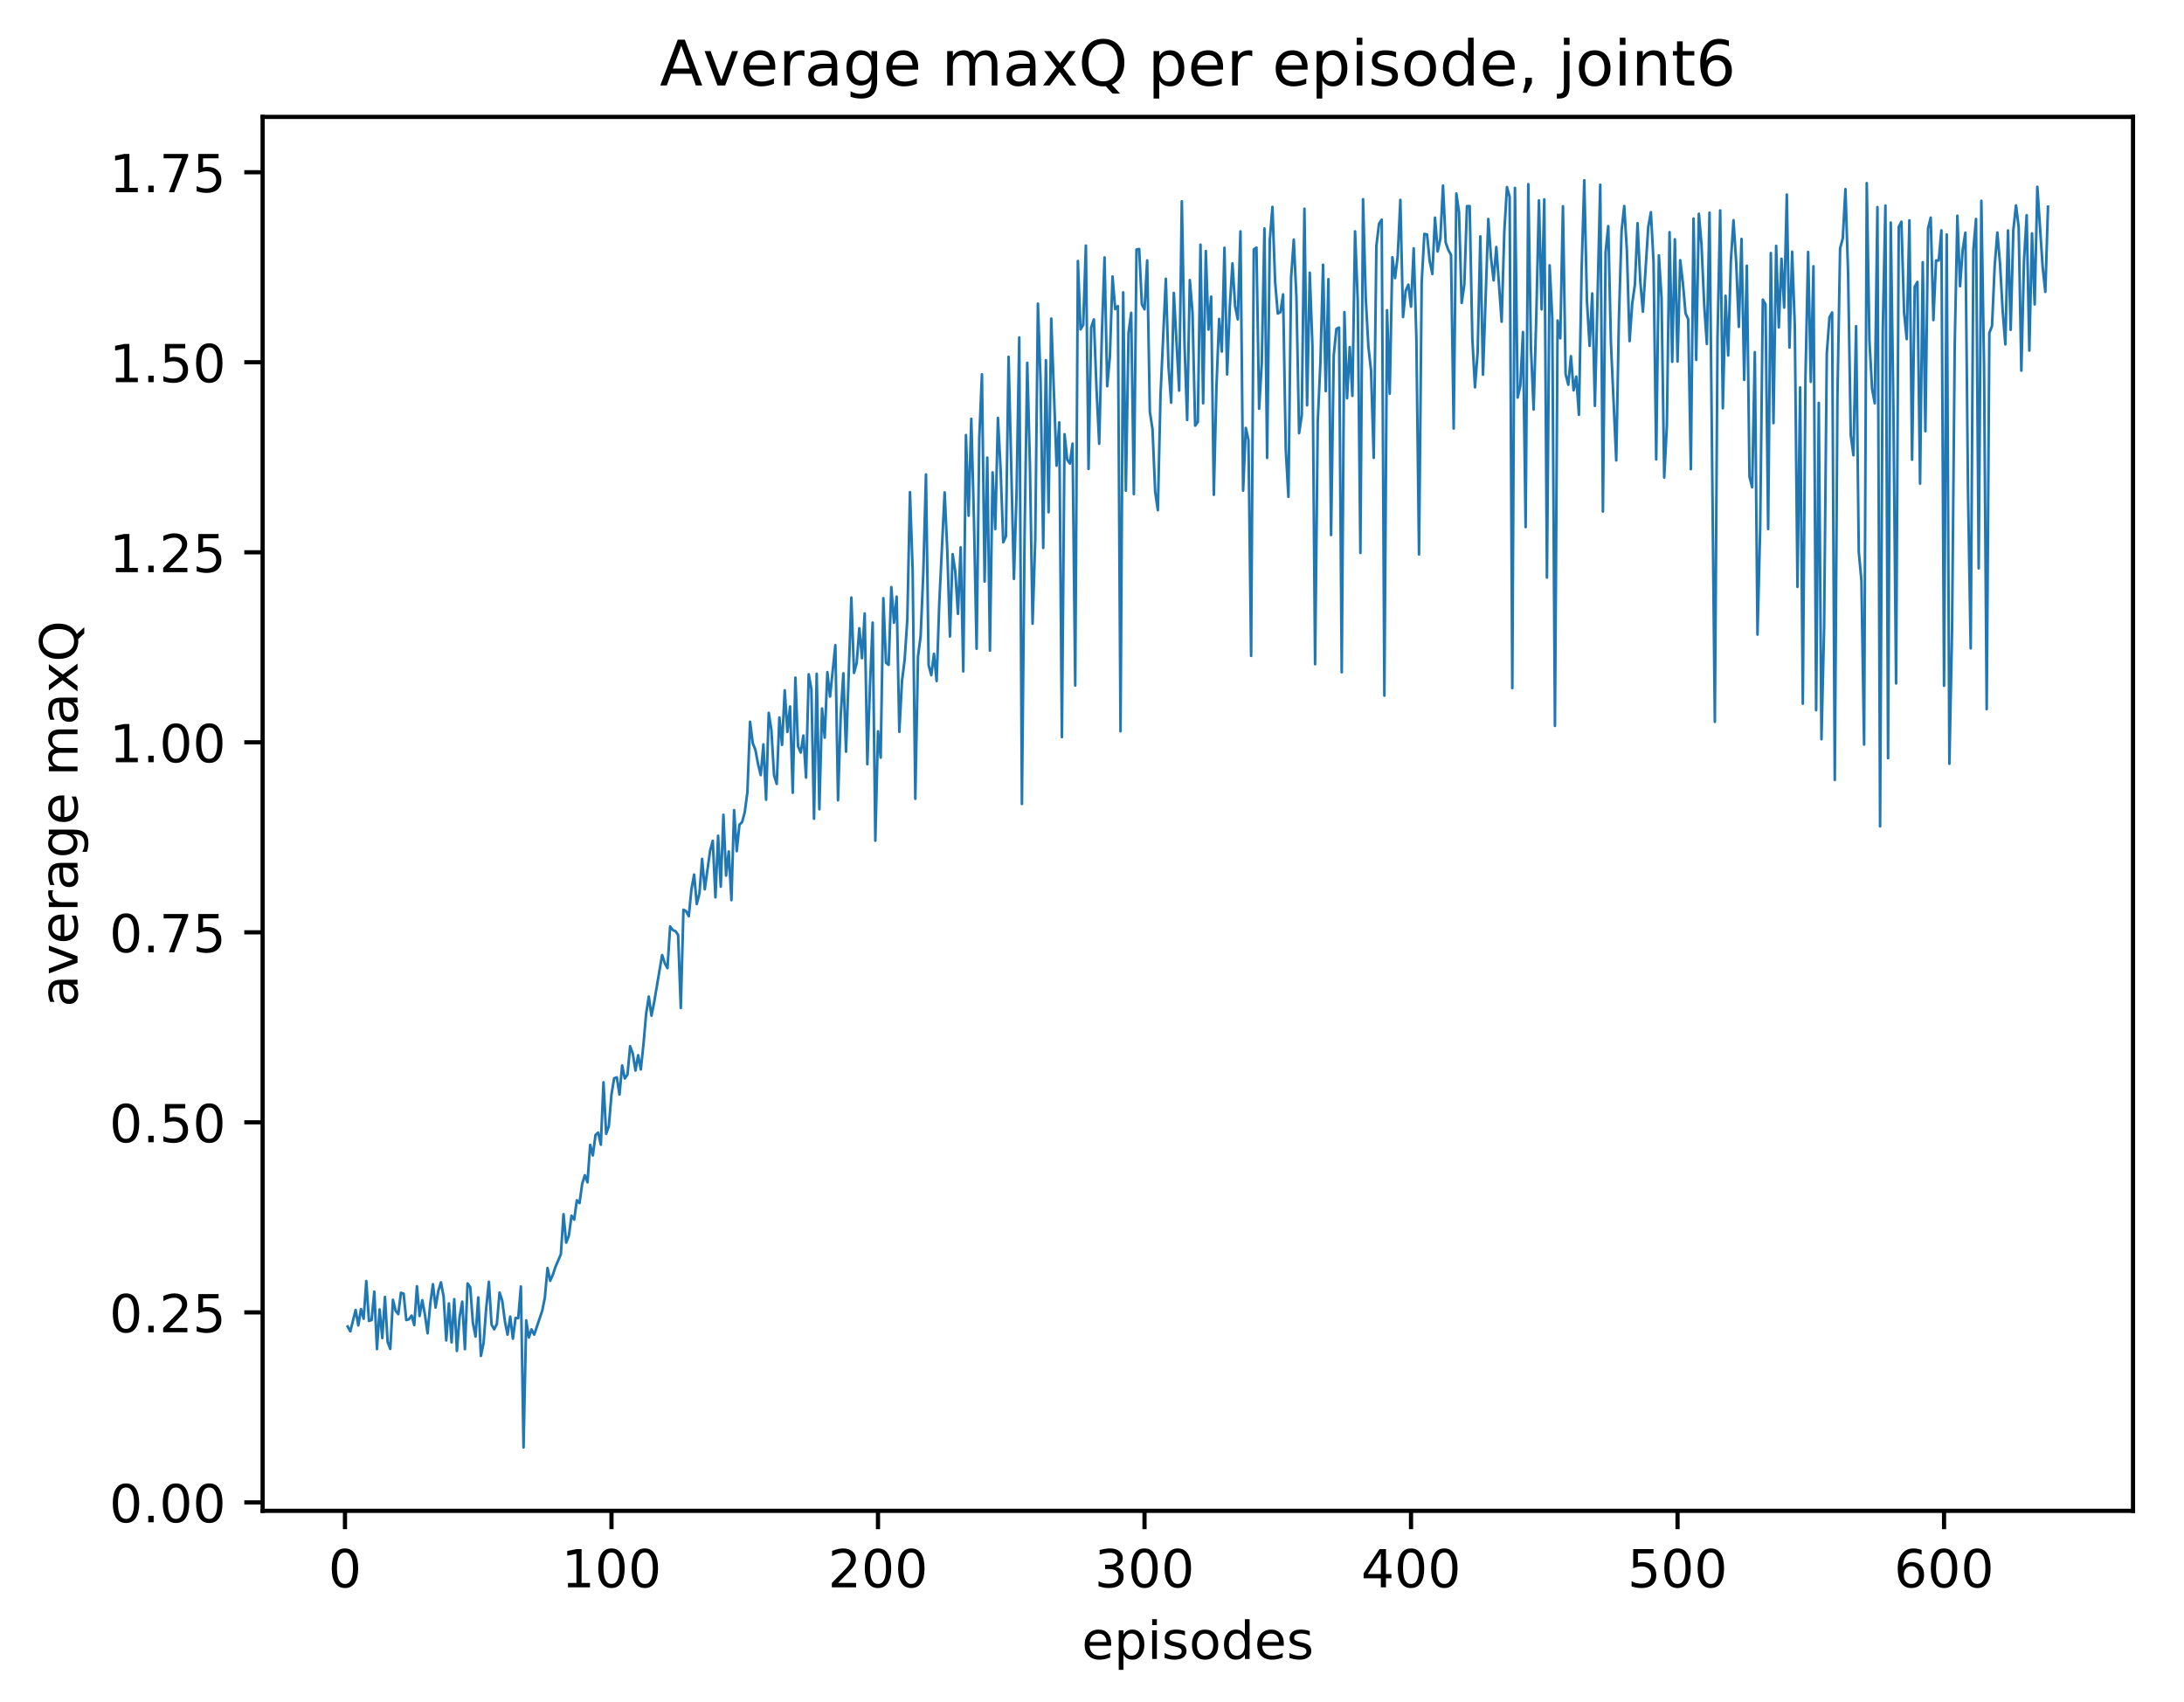 <?xml version="1.0" encoding="utf-8" standalone="no"?>
<!DOCTYPE svg PUBLIC "-//W3C//DTD SVG 1.1//EN"
  "http://www.w3.org/Graphics/SVG/1.1/DTD/svg11.dtd">
<!-- Created with matplotlib (http://matplotlib.org/) -->
<svg height="325pt" version="1.1" viewBox="0 0 417 325" width="417pt" xmlns="http://www.w3.org/2000/svg" xmlns:xlink="http://www.w3.org/1999/xlink">
 <defs>
  <style type="text/css">
*{stroke-linecap:butt;stroke-linejoin:round;}
  </style>
 </defs>
 <g id="figure_1">
  <g id="patch_1">
   <path d="M 0 325.986 
L 417.964 325.986 
L 417.964 0 
L 0 0 
z
" style="fill:#ffffff;"/>
  </g>
  <g id="axes_1">
   <g id="patch_2">
    <path d="M 50.144 288.43 
L 407.264 288.43 
L 407.264 22.318 
L 50.144 22.318 
z
" style="fill:#ffffff;"/>
   </g>
   <g id="matplotlib.axis_1">
    <g id="xtick_1">
     <g id="line2d_1">
      <defs>
       <path d="M 0 0 
L 0 3.5 
" id="m4094ee465a" style="stroke:#000000;stroke-width:0.8;"/>
      </defs>
      <g>
       <use style="stroke:#000000;stroke-width:0.8;" x="65.868" xlink:href="#m4094ee465a" y="288.43"/>
      </g>
     </g>
     <g id="text_1">
      <!-- 0 -->
      <defs>
       <path d="M 31.781 66.406 
Q 24.172 66.406 20.328 58.906 
Q 16.5 51.422 16.5 36.375 
Q 16.5 21.391 20.328 13.891 
Q 24.172 6.391 31.781 6.391 
Q 39.453 6.391 43.281 13.891 
Q 47.125 21.391 47.125 36.375 
Q 47.125 51.422 43.281 58.906 
Q 39.453 66.406 31.781 66.406 
z
M 31.781 74.219 
Q 44.047 74.219 50.516 64.516 
Q 56.984 54.828 56.984 36.375 
Q 56.984 17.969 50.516 8.266 
Q 44.047 -1.422 31.781 -1.422 
Q 19.531 -1.422 13.062 8.266 
Q 6.594 17.969 6.594 36.375 
Q 6.594 54.828 13.062 64.516 
Q 19.531 74.219 31.781 74.219 
z
" id="DejaVuSans-30"/>
      </defs>
      <g transform="translate(62.686 303.029)scale(0.1 -0.1)">
       <use xlink:href="#DejaVuSans-30"/>
      </g>
     </g>
    </g>
    <g id="xtick_2">
     <g id="line2d_2">
      <g>
       <use style="stroke:#000000;stroke-width:0.8;" x="116.754" xlink:href="#m4094ee465a" y="288.43"/>
      </g>
     </g>
     <g id="text_2">
      <!-- 100 -->
      <defs>
       <path d="M 12.406 8.297 
L 28.516 8.297 
L 28.516 63.922 
L 10.984 60.406 
L 10.984 69.391 
L 28.422 72.906 
L 38.281 72.906 
L 38.281 8.297 
L 54.391 8.297 
L 54.391 0 
L 12.406 0 
z
" id="DejaVuSans-31"/>
      </defs>
      <g transform="translate(107.21 303.029)scale(0.1 -0.1)">
       <use xlink:href="#DejaVuSans-31"/>
       <use x="63.623" xlink:href="#DejaVuSans-30"/>
       <use x="127.246" xlink:href="#DejaVuSans-30"/>
      </g>
     </g>
    </g>
    <g id="xtick_3">
     <g id="line2d_3">
      <g>
       <use style="stroke:#000000;stroke-width:0.8;" x="167.64" xlink:href="#m4094ee465a" y="288.43"/>
      </g>
     </g>
     <g id="text_3">
      <!-- 200 -->
      <defs>
       <path d="M 19.188 8.297 
L 53.609 8.297 
L 53.609 0 
L 7.328 0 
L 7.328 8.297 
Q 12.938 14.109 22.625 23.891 
Q 32.328 33.688 34.812 36.531 
Q 39.547 41.844 41.422 45.531 
Q 43.312 49.219 43.312 52.781 
Q 43.312 58.594 39.234 62.25 
Q 35.156 65.922 28.609 65.922 
Q 23.969 65.922 18.812 64.312 
Q 13.672 62.703 7.812 59.422 
L 7.812 69.391 
Q 13.766 71.781 18.938 73 
Q 24.125 74.219 28.422 74.219 
Q 39.75 74.219 46.484 68.547 
Q 53.219 62.891 53.219 53.422 
Q 53.219 48.922 51.531 44.891 
Q 49.859 40.875 45.406 35.406 
Q 44.188 33.984 37.641 27.219 
Q 31.109 20.453 19.188 8.297 
z
" id="DejaVuSans-32"/>
      </defs>
      <g transform="translate(158.096 303.029)scale(0.1 -0.1)">
       <use xlink:href="#DejaVuSans-32"/>
       <use x="63.623" xlink:href="#DejaVuSans-30"/>
       <use x="127.246" xlink:href="#DejaVuSans-30"/>
      </g>
     </g>
    </g>
    <g id="xtick_4">
     <g id="line2d_4">
      <g>
       <use style="stroke:#000000;stroke-width:0.8;" x="218.526" xlink:href="#m4094ee465a" y="288.43"/>
      </g>
     </g>
     <g id="text_4">
      <!-- 300 -->
      <defs>
       <path d="M 40.578 39.312 
Q 47.656 37.797 51.625 33 
Q 55.609 28.219 55.609 21.188 
Q 55.609 10.406 48.188 4.484 
Q 40.766 -1.422 27.094 -1.422 
Q 22.516 -1.422 17.656 -0.516 
Q 12.797 0.391 7.625 2.203 
L 7.625 11.719 
Q 11.719 9.328 16.594 8.109 
Q 21.484 6.891 26.812 6.891 
Q 36.078 6.891 40.938 10.547 
Q 45.797 14.203 45.797 21.188 
Q 45.797 27.641 41.281 31.266 
Q 36.766 34.906 28.719 34.906 
L 20.219 34.906 
L 20.219 43.016 
L 29.109 43.016 
Q 36.375 43.016 40.234 45.922 
Q 44.094 48.828 44.094 54.297 
Q 44.094 59.906 40.109 62.906 
Q 36.141 65.922 28.719 65.922 
Q 24.656 65.922 20.016 65.031 
Q 15.375 64.156 9.812 62.312 
L 9.812 71.094 
Q 15.438 72.656 20.344 73.438 
Q 25.25 74.219 29.594 74.219 
Q 40.828 74.219 47.359 69.109 
Q 53.906 64.016 53.906 55.328 
Q 53.906 49.266 50.438 45.094 
Q 46.969 40.922 40.578 39.312 
z
" id="DejaVuSans-33"/>
      </defs>
      <g transform="translate(208.983 303.029)scale(0.1 -0.1)">
       <use xlink:href="#DejaVuSans-33"/>
       <use x="63.623" xlink:href="#DejaVuSans-30"/>
       <use x="127.246" xlink:href="#DejaVuSans-30"/>
      </g>
     </g>
    </g>
    <g id="xtick_5">
     <g id="line2d_5">
      <g>
       <use style="stroke:#000000;stroke-width:0.8;" x="269.413" xlink:href="#m4094ee465a" y="288.43"/>
      </g>
     </g>
     <g id="text_5">
      <!-- 400 -->
      <defs>
       <path d="M 37.797 64.312 
L 12.891 25.391 
L 37.797 25.391 
z
M 35.203 72.906 
L 47.609 72.906 
L 47.609 25.391 
L 58.016 25.391 
L 58.016 17.188 
L 47.609 17.188 
L 47.609 0 
L 37.797 0 
L 37.797 17.188 
L 4.891 17.188 
L 4.891 26.703 
z
" id="DejaVuSans-34"/>
      </defs>
      <g transform="translate(259.869 303.029)scale(0.1 -0.1)">
       <use xlink:href="#DejaVuSans-34"/>
       <use x="63.623" xlink:href="#DejaVuSans-30"/>
       <use x="127.246" xlink:href="#DejaVuSans-30"/>
      </g>
     </g>
    </g>
    <g id="xtick_6">
     <g id="line2d_6">
      <g>
       <use style="stroke:#000000;stroke-width:0.8;" x="320.299" xlink:href="#m4094ee465a" y="288.43"/>
      </g>
     </g>
     <g id="text_6">
      <!-- 500 -->
      <defs>
       <path d="M 10.797 72.906 
L 49.516 72.906 
L 49.516 64.594 
L 19.828 64.594 
L 19.828 46.734 
Q 21.969 47.469 24.109 47.828 
Q 26.266 48.188 28.422 48.188 
Q 40.625 48.188 47.75 41.5 
Q 54.891 34.812 54.891 23.391 
Q 54.891 11.625 47.562 5.094 
Q 40.234 -1.422 26.906 -1.422 
Q 22.312 -1.422 17.547 -0.641 
Q 12.797 0.141 7.719 1.703 
L 7.719 11.625 
Q 12.109 9.234 16.797 8.062 
Q 21.484 6.891 26.703 6.891 
Q 35.156 6.891 40.078 11.328 
Q 45.016 15.766 45.016 23.391 
Q 45.016 31 40.078 35.438 
Q 35.156 39.891 26.703 39.891 
Q 22.75 39.891 18.812 39.016 
Q 14.891 38.141 10.797 36.281 
z
" id="DejaVuSans-35"/>
      </defs>
      <g transform="translate(310.755 303.029)scale(0.1 -0.1)">
       <use xlink:href="#DejaVuSans-35"/>
       <use x="63.623" xlink:href="#DejaVuSans-30"/>
       <use x="127.246" xlink:href="#DejaVuSans-30"/>
      </g>
     </g>
    </g>
    <g id="xtick_7">
     <g id="line2d_7">
      <g>
       <use style="stroke:#000000;stroke-width:0.8;" x="371.185" xlink:href="#m4094ee465a" y="288.43"/>
      </g>
     </g>
     <g id="text_7">
      <!-- 600 -->
      <defs>
       <path d="M 33.016 40.375 
Q 26.375 40.375 22.484 35.828 
Q 18.609 31.297 18.609 23.391 
Q 18.609 15.531 22.484 10.953 
Q 26.375 6.391 33.016 6.391 
Q 39.656 6.391 43.531 10.953 
Q 47.406 15.531 47.406 23.391 
Q 47.406 31.297 43.531 35.828 
Q 39.656 40.375 33.016 40.375 
z
M 52.594 71.297 
L 52.594 62.312 
Q 48.875 64.062 45.094 64.984 
Q 41.312 65.922 37.594 65.922 
Q 27.828 65.922 22.672 59.328 
Q 17.531 52.734 16.797 39.406 
Q 19.672 43.656 24.016 45.922 
Q 28.375 48.188 33.594 48.188 
Q 44.578 48.188 50.953 41.516 
Q 57.328 34.859 57.328 23.391 
Q 57.328 12.156 50.688 5.359 
Q 44.047 -1.422 33.016 -1.422 
Q 20.359 -1.422 13.672 8.266 
Q 6.984 17.969 6.984 36.375 
Q 6.984 53.656 15.188 63.938 
Q 23.391 74.219 37.203 74.219 
Q 40.922 74.219 44.703 73.484 
Q 48.484 72.75 52.594 71.297 
z
" id="DejaVuSans-36"/>
      </defs>
      <g transform="translate(361.642 303.029)scale(0.1 -0.1)">
       <use xlink:href="#DejaVuSans-36"/>
       <use x="63.623" xlink:href="#DejaVuSans-30"/>
       <use x="127.246" xlink:href="#DejaVuSans-30"/>
      </g>
     </g>
    </g>
    <g id="text_8">
     <!-- episodes -->
     <defs>
      <path d="M 56.203 29.594 
L 56.203 25.203 
L 14.891 25.203 
Q 15.484 15.922 20.484 11.062 
Q 25.484 6.203 34.422 6.203 
Q 39.594 6.203 44.453 7.469 
Q 49.312 8.734 54.109 11.281 
L 54.109 2.781 
Q 49.266 0.734 44.188 -0.344 
Q 39.109 -1.422 33.891 -1.422 
Q 20.797 -1.422 13.156 6.188 
Q 5.516 13.812 5.516 26.812 
Q 5.516 40.234 12.766 48.109 
Q 20.016 56 32.328 56 
Q 43.359 56 49.781 48.891 
Q 56.203 41.797 56.203 29.594 
z
M 47.219 32.234 
Q 47.125 39.594 43.094 43.984 
Q 39.062 48.391 32.422 48.391 
Q 24.906 48.391 20.391 44.141 
Q 15.875 39.891 15.188 32.172 
z
" id="DejaVuSans-65"/>
      <path d="M 18.109 8.203 
L 18.109 -20.797 
L 9.078 -20.797 
L 9.078 54.688 
L 18.109 54.688 
L 18.109 46.391 
Q 20.953 51.266 25.266 53.625 
Q 29.594 56 35.594 56 
Q 45.562 56 51.781 48.094 
Q 58.016 40.188 58.016 27.297 
Q 58.016 14.406 51.781 6.484 
Q 45.562 -1.422 35.594 -1.422 
Q 29.594 -1.422 25.266 0.953 
Q 20.953 3.328 18.109 8.203 
z
M 48.688 27.297 
Q 48.688 37.203 44.609 42.844 
Q 40.531 48.484 33.406 48.484 
Q 26.266 48.484 22.188 42.844 
Q 18.109 37.203 18.109 27.297 
Q 18.109 17.391 22.188 11.75 
Q 26.266 6.109 33.406 6.109 
Q 40.531 6.109 44.609 11.75 
Q 48.688 17.391 48.688 27.297 
z
" id="DejaVuSans-70"/>
      <path d="M 9.422 54.688 
L 18.406 54.688 
L 18.406 0 
L 9.422 0 
z
M 9.422 75.984 
L 18.406 75.984 
L 18.406 64.594 
L 9.422 64.594 
z
" id="DejaVuSans-69"/>
      <path d="M 44.281 53.078 
L 44.281 44.578 
Q 40.484 46.531 36.375 47.5 
Q 32.281 48.484 27.875 48.484 
Q 21.188 48.484 17.844 46.438 
Q 14.5 44.391 14.5 40.281 
Q 14.5 37.156 16.891 35.375 
Q 19.281 33.594 26.516 31.984 
L 29.594 31.297 
Q 39.156 29.25 43.188 25.516 
Q 47.219 21.781 47.219 15.094 
Q 47.219 7.469 41.188 3.016 
Q 35.156 -1.422 24.609 -1.422 
Q 20.219 -1.422 15.453 -0.562 
Q 10.688 0.297 5.422 2 
L 5.422 11.281 
Q 10.406 8.688 15.234 7.391 
Q 20.062 6.109 24.812 6.109 
Q 31.156 6.109 34.562 8.281 
Q 37.984 10.453 37.984 14.406 
Q 37.984 18.062 35.516 20.016 
Q 33.062 21.969 24.703 23.781 
L 21.578 24.516 
Q 13.234 26.266 9.516 29.906 
Q 5.812 33.547 5.812 39.891 
Q 5.812 47.609 11.281 51.797 
Q 16.75 56 26.812 56 
Q 31.781 56 36.172 55.266 
Q 40.578 54.547 44.281 53.078 
z
" id="DejaVuSans-73"/>
      <path d="M 30.609 48.391 
Q 23.391 48.391 19.188 42.75 
Q 14.984 37.109 14.984 27.297 
Q 14.984 17.484 19.156 11.844 
Q 23.344 6.203 30.609 6.203 
Q 37.797 6.203 41.984 11.859 
Q 46.188 17.531 46.188 27.297 
Q 46.188 37.016 41.984 42.703 
Q 37.797 48.391 30.609 48.391 
z
M 30.609 56 
Q 42.328 56 49.016 48.375 
Q 55.719 40.766 55.719 27.297 
Q 55.719 13.875 49.016 6.219 
Q 42.328 -1.422 30.609 -1.422 
Q 18.844 -1.422 12.172 6.219 
Q 5.516 13.875 5.516 27.297 
Q 5.516 40.766 12.172 48.375 
Q 18.844 56 30.609 56 
z
" id="DejaVuSans-6f"/>
      <path d="M 45.406 46.391 
L 45.406 75.984 
L 54.391 75.984 
L 54.391 0 
L 45.406 0 
L 45.406 8.203 
Q 42.578 3.328 38.25 0.953 
Q 33.938 -1.422 27.875 -1.422 
Q 17.969 -1.422 11.734 6.484 
Q 5.516 14.406 5.516 27.297 
Q 5.516 40.188 11.734 48.094 
Q 17.969 56 27.875 56 
Q 33.938 56 38.25 53.625 
Q 42.578 51.266 45.406 46.391 
z
M 14.797 27.297 
Q 14.797 17.391 18.875 11.75 
Q 22.953 6.109 30.078 6.109 
Q 37.203 6.109 41.297 11.75 
Q 45.406 17.391 45.406 27.297 
Q 45.406 37.203 41.297 42.844 
Q 37.203 48.484 30.078 48.484 
Q 22.953 48.484 18.875 42.844 
Q 14.797 37.203 14.797 27.297 
z
" id="DejaVuSans-64"/>
     </defs>
     <g transform="translate(206.544 316.707)scale(0.1 -0.1)">
      <use xlink:href="#DejaVuSans-65"/>
      <use x="61.523" xlink:href="#DejaVuSans-70"/>
      <use x="125" xlink:href="#DejaVuSans-69"/>
      <use x="152.783" xlink:href="#DejaVuSans-73"/>
      <use x="204.883" xlink:href="#DejaVuSans-6f"/>
      <use x="266.064" xlink:href="#DejaVuSans-64"/>
      <use x="329.541" xlink:href="#DejaVuSans-65"/>
      <use x="391.064" xlink:href="#DejaVuSans-73"/>
     </g>
    </g>
   </g>
   <g id="matplotlib.axis_2">
    <g id="ytick_1">
     <g id="line2d_8">
      <defs>
       <path d="M 0 0 
L -3.5 0 
" id="mfb888cd8c4" style="stroke:#000000;stroke-width:0.8;"/>
      </defs>
      <g>
       <use style="stroke:#000000;stroke-width:0.8;" x="50.144" xlink:href="#mfb888cd8c4" y="286.817"/>
      </g>
     </g>
     <g id="text_9">
      <!-- 0.00 -->
      <defs>
       <path d="M 10.688 12.406 
L 21 12.406 
L 21 0 
L 10.688 0 
z
" id="DejaVuSans-2e"/>
      </defs>
      <g transform="translate(20.878 290.616)scale(0.1 -0.1)">
       <use xlink:href="#DejaVuSans-30"/>
       <use x="63.623" xlink:href="#DejaVuSans-2e"/>
       <use x="95.41" xlink:href="#DejaVuSans-30"/>
       <use x="159.033" xlink:href="#DejaVuSans-30"/>
      </g>
     </g>
    </g>
    <g id="ytick_2">
     <g id="line2d_9">
      <g>
       <use style="stroke:#000000;stroke-width:0.8;" x="50.144" xlink:href="#mfb888cd8c4" y="250.541"/>
      </g>
     </g>
     <g id="text_10">
      <!-- 0.25 -->
      <g transform="translate(20.878 254.34)scale(0.1 -0.1)">
       <use xlink:href="#DejaVuSans-30"/>
       <use x="63.623" xlink:href="#DejaVuSans-2e"/>
       <use x="95.41" xlink:href="#DejaVuSans-32"/>
       <use x="159.033" xlink:href="#DejaVuSans-35"/>
      </g>
     </g>
    </g>
    <g id="ytick_3">
     <g id="line2d_10">
      <g>
       <use style="stroke:#000000;stroke-width:0.8;" x="50.144" xlink:href="#mfb888cd8c4" y="214.264"/>
      </g>
     </g>
     <g id="text_11">
      <!-- 0.50 -->
      <g transform="translate(20.878 218.063)scale(0.1 -0.1)">
       <use xlink:href="#DejaVuSans-30"/>
       <use x="63.623" xlink:href="#DejaVuSans-2e"/>
       <use x="95.41" xlink:href="#DejaVuSans-35"/>
       <use x="159.033" xlink:href="#DejaVuSans-30"/>
      </g>
     </g>
    </g>
    <g id="ytick_4">
     <g id="line2d_11">
      <g>
       <use style="stroke:#000000;stroke-width:0.8;" x="50.144" xlink:href="#mfb888cd8c4" y="177.988"/>
      </g>
     </g>
     <g id="text_12">
      <!-- 0.75 -->
      <defs>
       <path d="M 8.203 72.906 
L 55.078 72.906 
L 55.078 68.703 
L 28.609 0 
L 18.312 0 
L 43.219 64.594 
L 8.203 64.594 
z
" id="DejaVuSans-37"/>
      </defs>
      <g transform="translate(20.878 181.787)scale(0.1 -0.1)">
       <use xlink:href="#DejaVuSans-30"/>
       <use x="63.623" xlink:href="#DejaVuSans-2e"/>
       <use x="95.41" xlink:href="#DejaVuSans-37"/>
       <use x="159.033" xlink:href="#DejaVuSans-35"/>
      </g>
     </g>
    </g>
    <g id="ytick_5">
     <g id="line2d_12">
      <g>
       <use style="stroke:#000000;stroke-width:0.8;" x="50.144" xlink:href="#mfb888cd8c4" y="141.712"/>
      </g>
     </g>
     <g id="text_13">
      <!-- 1.00 -->
      <g transform="translate(20.878 145.511)scale(0.1 -0.1)">
       <use xlink:href="#DejaVuSans-31"/>
       <use x="63.623" xlink:href="#DejaVuSans-2e"/>
       <use x="95.41" xlink:href="#DejaVuSans-30"/>
       <use x="159.033" xlink:href="#DejaVuSans-30"/>
      </g>
     </g>
    </g>
    <g id="ytick_6">
     <g id="line2d_13">
      <g>
       <use style="stroke:#000000;stroke-width:0.8;" x="50.144" xlink:href="#mfb888cd8c4" y="105.436"/>
      </g>
     </g>
     <g id="text_14">
      <!-- 1.25 -->
      <g transform="translate(20.878 109.235)scale(0.1 -0.1)">
       <use xlink:href="#DejaVuSans-31"/>
       <use x="63.623" xlink:href="#DejaVuSans-2e"/>
       <use x="95.41" xlink:href="#DejaVuSans-32"/>
       <use x="159.033" xlink:href="#DejaVuSans-35"/>
      </g>
     </g>
    </g>
    <g id="ytick_7">
     <g id="line2d_14">
      <g>
       <use style="stroke:#000000;stroke-width:0.8;" x="50.144" xlink:href="#mfb888cd8c4" y="69.159"/>
      </g>
     </g>
     <g id="text_15">
      <!-- 1.50 -->
      <g transform="translate(20.878 72.959)scale(0.1 -0.1)">
       <use xlink:href="#DejaVuSans-31"/>
       <use x="63.623" xlink:href="#DejaVuSans-2e"/>
       <use x="95.41" xlink:href="#DejaVuSans-35"/>
       <use x="159.033" xlink:href="#DejaVuSans-30"/>
      </g>
     </g>
    </g>
    <g id="ytick_8">
     <g id="line2d_15">
      <g>
       <use style="stroke:#000000;stroke-width:0.8;" x="50.144" xlink:href="#mfb888cd8c4" y="32.883"/>
      </g>
     </g>
     <g id="text_16">
      <!-- 1.75 -->
      <g transform="translate(20.878 36.682)scale(0.1 -0.1)">
       <use xlink:href="#DejaVuSans-31"/>
       <use x="63.623" xlink:href="#DejaVuSans-2e"/>
       <use x="95.41" xlink:href="#DejaVuSans-37"/>
       <use x="159.033" xlink:href="#DejaVuSans-35"/>
      </g>
     </g>
    </g>
    <g id="text_17">
     <!-- average maxQ -->
     <defs>
      <path d="M 34.281 27.484 
Q 23.391 27.484 19.188 25 
Q 14.984 22.516 14.984 16.5 
Q 14.984 11.719 18.141 8.906 
Q 21.297 6.109 26.703 6.109 
Q 34.188 6.109 38.703 11.406 
Q 43.219 16.703 43.219 25.484 
L 43.219 27.484 
z
M 52.203 31.203 
L 52.203 0 
L 43.219 0 
L 43.219 8.297 
Q 40.141 3.328 35.547 0.953 
Q 30.953 -1.422 24.312 -1.422 
Q 15.922 -1.422 10.953 3.297 
Q 6 8.016 6 15.922 
Q 6 25.141 12.172 29.828 
Q 18.359 34.516 30.609 34.516 
L 43.219 34.516 
L 43.219 35.406 
Q 43.219 41.609 39.141 45 
Q 35.062 48.391 27.688 48.391 
Q 23 48.391 18.547 47.266 
Q 14.109 46.141 10.016 43.891 
L 10.016 52.203 
Q 14.938 54.109 19.578 55.047 
Q 24.219 56 28.609 56 
Q 40.484 56 46.344 49.844 
Q 52.203 43.703 52.203 31.203 
z
" id="DejaVuSans-61"/>
      <path d="M 2.984 54.688 
L 12.5 54.688 
L 29.594 8.797 
L 46.688 54.688 
L 56.203 54.688 
L 35.688 0 
L 23.484 0 
z
" id="DejaVuSans-76"/>
      <path d="M 41.109 46.297 
Q 39.594 47.172 37.812 47.578 
Q 36.031 48 33.891 48 
Q 26.266 48 22.188 43.047 
Q 18.109 38.094 18.109 28.812 
L 18.109 0 
L 9.078 0 
L 9.078 54.688 
L 18.109 54.688 
L 18.109 46.188 
Q 20.953 51.172 25.484 53.578 
Q 30.031 56 36.531 56 
Q 37.453 56 38.578 55.875 
Q 39.703 55.766 41.062 55.516 
z
" id="DejaVuSans-72"/>
      <path d="M 45.406 27.984 
Q 45.406 37.75 41.375 43.109 
Q 37.359 48.484 30.078 48.484 
Q 22.859 48.484 18.828 43.109 
Q 14.797 37.75 14.797 27.984 
Q 14.797 18.266 18.828 12.891 
Q 22.859 7.516 30.078 7.516 
Q 37.359 7.516 41.375 12.891 
Q 45.406 18.266 45.406 27.984 
z
M 54.391 6.781 
Q 54.391 -7.172 48.188 -13.984 
Q 42 -20.797 29.203 -20.797 
Q 24.469 -20.797 20.266 -20.094 
Q 16.062 -19.391 12.109 -17.922 
L 12.109 -9.188 
Q 16.062 -11.328 19.922 -12.344 
Q 23.781 -13.375 27.781 -13.375 
Q 36.625 -13.375 41.016 -8.766 
Q 45.406 -4.156 45.406 5.172 
L 45.406 9.625 
Q 42.625 4.781 38.281 2.391 
Q 33.938 0 27.875 0 
Q 17.828 0 11.672 7.656 
Q 5.516 15.328 5.516 27.984 
Q 5.516 40.672 11.672 48.328 
Q 17.828 56 27.875 56 
Q 33.938 56 38.281 53.609 
Q 42.625 51.219 45.406 46.391 
L 45.406 54.688 
L 54.391 54.688 
z
" id="DejaVuSans-67"/>
      <path id="DejaVuSans-20"/>
      <path d="M 52 44.188 
Q 55.375 50.25 60.062 53.125 
Q 64.75 56 71.094 56 
Q 79.641 56 84.281 50.016 
Q 88.922 44.047 88.922 33.016 
L 88.922 0 
L 79.891 0 
L 79.891 32.719 
Q 79.891 40.578 77.094 44.375 
Q 74.312 48.188 68.609 48.188 
Q 61.625 48.188 57.562 43.547 
Q 53.516 38.922 53.516 30.906 
L 53.516 0 
L 44.484 0 
L 44.484 32.719 
Q 44.484 40.625 41.703 44.406 
Q 38.922 48.188 33.109 48.188 
Q 26.219 48.188 22.156 43.531 
Q 18.109 38.875 18.109 30.906 
L 18.109 0 
L 9.078 0 
L 9.078 54.688 
L 18.109 54.688 
L 18.109 46.188 
Q 21.188 51.219 25.484 53.609 
Q 29.781 56 35.688 56 
Q 41.656 56 45.828 52.969 
Q 50 49.953 52 44.188 
z
" id="DejaVuSans-6d"/>
      <path d="M 54.891 54.688 
L 35.109 28.078 
L 55.906 0 
L 45.312 0 
L 29.391 21.484 
L 13.484 0 
L 2.875 0 
L 24.125 28.609 
L 4.688 54.688 
L 15.281 54.688 
L 29.781 35.203 
L 44.281 54.688 
z
" id="DejaVuSans-78"/>
      <path d="M 39.406 66.219 
Q 28.656 66.219 22.328 58.203 
Q 16.016 50.203 16.016 36.375 
Q 16.016 22.609 22.328 14.594 
Q 28.656 6.594 39.406 6.594 
Q 50.141 6.594 56.422 14.594 
Q 62.703 22.609 62.703 36.375 
Q 62.703 50.203 56.422 58.203 
Q 50.141 66.219 39.406 66.219 
z
M 53.219 1.312 
L 66.219 -12.891 
L 54.297 -12.891 
L 43.5 -1.219 
Q 41.891 -1.312 41.031 -1.359 
Q 40.188 -1.422 39.406 -1.422 
Q 24.031 -1.422 14.812 8.859 
Q 5.609 19.141 5.609 36.375 
Q 5.609 53.656 14.812 63.938 
Q 24.031 74.219 39.406 74.219 
Q 54.734 74.219 63.906 63.938 
Q 73.094 53.656 73.094 36.375 
Q 73.094 23.688 67.984 14.641 
Q 62.891 5.609 53.219 1.312 
z
" id="DejaVuSans-51"/>
     </defs>
     <g transform="translate(14.798 192.263)rotate(-90)scale(0.1 -0.1)">
      <use xlink:href="#DejaVuSans-61"/>
      <use x="61.279" xlink:href="#DejaVuSans-76"/>
      <use x="120.459" xlink:href="#DejaVuSans-65"/>
      <use x="181.982" xlink:href="#DejaVuSans-72"/>
      <use x="223.096" xlink:href="#DejaVuSans-61"/>
      <use x="284.375" xlink:href="#DejaVuSans-67"/>
      <use x="347.852" xlink:href="#DejaVuSans-65"/>
      <use x="409.375" xlink:href="#DejaVuSans-20"/>
      <use x="441.162" xlink:href="#DejaVuSans-6d"/>
      <use x="538.574" xlink:href="#DejaVuSans-61"/>
      <use x="599.854" xlink:href="#DejaVuSans-78"/>
      <use x="659.033" xlink:href="#DejaVuSans-51"/>
     </g>
    </g>
   </g>
   <g id="line2d_16">
    <path clip-path="url(#pb73d84cf03)" d="M 66.376 253.241 
L 66.885 254.173 
L 67.903 250.087 
L 68.412 253.027 
L 68.921 249.919 
L 69.43 251.762 
L 69.939 244.57 
L 70.447 252.183 
L 70.956 252.002 
L 71.465 246.582 
L 71.974 257.545 
L 72.483 249.99 
L 72.992 255.45 
L 73.501 247.592 
L 74.009 256.157 
L 74.518 257.528 
L 75.027 248.137 
L 75.536 250.227 
L 76.045 250.886 
L 76.554 246.799 
L 77.063 246.977 
L 77.571 252.007 
L 78.08 251.869 
L 78.589 251.155 
L 79.098 252.977 
L 79.607 245.564 
L 80.116 251.225 
L 80.625 248.222 
L 81.134 250.977 
L 81.642 254.541 
L 82.151 248.912 
L 82.66 245.175 
L 83.169 249.624 
L 83.678 246.492 
L 84.187 244.811 
L 84.696 247.476 
L 85.204 255.902 
L 85.713 248.838 
L 86.222 256.269 
L 86.731 248.026 
L 87.24 257.908 
L 87.749 251.413 
L 88.258 248.489 
L 88.766 257.573 
L 89.275 245.024 
L 89.784 245.727 
L 90.293 252.586 
L 90.802 255.165 
L 91.311 247.689 
L 91.82 258.859 
L 92.328 256.396 
L 92.837 249.645 
L 93.346 244.709 
L 93.855 252.889 
L 94.364 253.783 
L 94.873 252.736 
L 95.382 246.757 
L 95.891 248.301 
L 96.399 252.213 
L 96.908 254.804 
L 97.417 251.348 
L 97.926 255.579 
L 98.435 251.616 
L 98.944 251.657 
L 99.453 245.597 
L 99.961 276.334 
L 100.47 252.066 
L 100.979 255.342 
L 101.488 253.791 
L 101.997 254.79 
L 103.523 250.256 
L 104.032 247.72 
L 104.541 242.064 
L 105.05 244.516 
L 105.559 243.346 
L 106.068 241.821 
L 107.086 239.457 
L 107.594 231.801 
L 108.103 237.233 
L 108.612 235.91 
L 109.121 232.092 
L 109.63 232.835 
L 110.139 229.147 
L 110.648 229.68 
L 111.156 226.018 
L 111.665 224.367 
L 112.174 225.712 
L 112.683 218.566 
L 113.192 220.586 
L 113.701 216.669 
L 114.21 216.22 
L 114.718 218.533 
L 115.227 206.615 
L 115.736 216.457 
L 116.245 214.989 
L 116.754 208.926 
L 117.263 205.863 
L 117.772 205.676 
L 118.28 208.965 
L 118.789 203.408 
L 119.298 205.891 
L 119.807 205.161 
L 120.316 199.733 
L 120.825 201.161 
L 121.334 204.379 
L 121.843 201.453 
L 122.351 204.16 
L 122.86 199.387 
L 123.369 193.53 
L 123.878 190.256 
L 124.387 193.899 
L 124.896 191.354 
L 126.422 182.322 
L 126.931 183.883 
L 127.44 184.833 
L 127.949 176.878 
L 128.458 177.548 
L 128.967 177.767 
L 129.475 178.471 
L 129.984 192.435 
L 130.493 173.669 
L 131.002 173.959 
L 131.511 174.917 
L 132.02 169.768 
L 132.529 166.968 
L 133.038 172.587 
L 133.546 170.581 
L 134.055 163.969 
L 134.564 169.779 
L 135.582 162.406 
L 136.091 160.519 
L 136.6 171.311 
L 137.108 159.555 
L 137.617 169.273 
L 138.126 155.557 
L 138.635 167.155 
L 139.144 162.553 
L 139.653 171.848 
L 140.162 154.659 
L 140.67 162.494 
L 141.179 157.45 
L 141.688 156.949 
L 142.197 155.068 
L 142.706 151.21 
L 143.215 137.79 
L 143.724 141.875 
L 144.233 143.164 
L 144.741 145.886 
L 145.25 147.979 
L 145.759 142.11 
L 146.268 152.676 
L 146.777 136.091 
L 147.286 139.416 
L 147.795 148.017 
L 148.303 149.66 
L 148.812 136.969 
L 149.321 142.211 
L 149.83 131.78 
L 150.339 139.726 
L 150.848 134.876 
L 151.357 151.341 
L 151.865 129.366 
L 152.374 142.453 
L 152.883 143.675 
L 153.392 140.421 
L 153.901 148.447 
L 154.41 128.716 
L 154.919 131.576 
L 155.427 156.309 
L 155.936 128.628 
L 156.445 154.492 
L 156.954 135.258 
L 157.463 140.823 
L 157.972 128.316 
L 158.481 132.982 
L 159.498 123.168 
L 160.007 152.781 
L 160.516 136.707 
L 161.025 128.546 
L 161.534 143.501 
L 162.552 114.081 
L 163.06 128.466 
L 163.569 126.535 
L 164.078 119.933 
L 164.587 125.66 
L 165.096 117.115 
L 165.605 145.898 
L 166.114 130.692 
L 166.622 118.861 
L 167.131 160.488 
L 167.64 139.609 
L 168.149 144.635 
L 168.658 114.195 
L 169.167 126.528 
L 169.676 126.928 
L 170.185 112.088 
L 170.693 118.886 
L 171.202 113.907 
L 171.711 139.7 
L 172.22 130.016 
L 172.729 125.93 
L 173.238 118.289 
L 173.747 93.951 
L 174.255 108.867 
L 174.764 152.496 
L 175.273 125.371 
L 175.782 121.442 
L 176.291 109.354 
L 176.8 90.573 
L 177.309 126.97 
L 177.817 128.905 
L 178.326 124.817 
L 178.835 130.019 
L 179.344 115.031 
L 180.362 94.004 
L 180.871 105.112 
L 181.379 121.512 
L 181.888 105.792 
L 182.397 109.107 
L 182.906 117.18 
L 183.415 104.502 
L 183.924 128.179 
L 184.433 83.058 
L 184.942 98.456 
L 185.45 79.956 
L 185.959 99.087 
L 186.468 123.851 
L 186.977 83.633 
L 187.486 71.465 
L 187.995 111.012 
L 188.504 87.36 
L 189.012 124.211 
L 189.521 90.183 
L 190.03 101.005 
L 190.539 79.778 
L 191.048 89.575 
L 191.557 103.522 
L 192.066 102.369 
L 192.574 68.113 
L 193.592 110.513 
L 194.101 93.921 
L 194.61 64.417 
L 195.119 153.487 
L 195.628 102.329 
L 196.137 69.264 
L 196.645 88.692 
L 197.154 119.067 
L 197.663 102.98 
L 198.172 57.967 
L 198.681 72.929 
L 199.19 104.603 
L 199.699 68.769 
L 200.207 97.787 
L 200.716 60.819 
L 201.734 88.899 
L 202.243 80.635 
L 202.752 140.721 
L 203.261 82.895 
L 203.769 87.76 
L 204.278 88.493 
L 204.787 84.694 
L 205.296 130.869 
L 205.805 49.83 
L 206.314 62.873 
L 206.823 62.002 
L 207.332 46.886 
L 207.84 89.53 
L 208.349 62.487 
L 208.858 60.976 
L 209.367 74.434 
L 209.876 84.711 
L 210.385 63.757 
L 210.894 49.149 
L 211.402 73.74 
L 211.911 68.121 
L 212.42 52.782 
L 212.929 59.018 
L 213.438 58.432 
L 213.947 139.604 
L 214.456 55.814 
L 214.964 93.664 
L 215.473 63.575 
L 215.982 59.724 
L 216.491 94.331 
L 217 47.633 
L 217.509 47.534 
L 218.018 58.078 
L 218.526 59.045 
L 219.035 49.713 
L 219.544 78.588 
L 220.053 81.933 
L 220.562 93.87 
L 221.071 97.393 
L 221.58 75.477 
L 222.597 53.222 
L 223.106 69.935 
L 223.615 76.881 
L 224.124 55.923 
L 225.142 74.572 
L 225.651 38.426 
L 226.159 65.655 
L 226.668 80.184 
L 227.177 53.462 
L 227.686 59.604 
L 228.195 81.259 
L 228.704 80.579 
L 229.213 46.71 
L 229.721 76.997 
L 230.23 47.933 
L 230.739 62.92 
L 231.248 56.629 
L 231.757 94.462 
L 232.266 73.731 
L 232.775 60.894 
L 233.284 67.12 
L 233.792 47.311 
L 234.301 71.485 
L 234.81 58.57 
L 235.319 50.276 
L 235.828 58.453 
L 236.337 60.971 
L 236.846 44.171 
L 237.354 93.658 
L 237.863 81.694 
L 238.372 83.996 
L 238.881 125.217 
L 239.39 47.639 
L 239.899 47.26 
L 240.408 78.037 
L 240.916 69.235 
L 241.425 43.619 
L 241.934 87.411 
L 242.443 45.891 
L 242.952 39.498 
L 243.461 53.775 
L 243.97 59.866 
L 244.479 59.58 
L 244.987 56.2 
L 245.496 85.801 
L 246.005 94.851 
L 246.514 53.042 
L 247.023 45.738 
L 247.532 56.778 
L 248.041 82.698 
L 248.549 79.292 
L 249.058 39.848 
L 249.567 77.367 
L 250.076 52.06 
L 250.585 65.995 
L 251.094 126.811 
L 251.603 80.489 
L 252.111 69.211 
L 252.62 50.541 
L 253.129 74.673 
L 253.638 53.298 
L 254.147 102.142 
L 254.656 67.8 
L 255.165 62.791 
L 255.673 62.529 
L 256.182 128.34 
L 256.691 59.584 
L 257.2 76.027 
L 257.709 66.256 
L 258.218 75.58 
L 258.727 44.167 
L 259.236 57.34 
L 259.744 105.563 
L 260.253 38.042 
L 260.762 56.833 
L 261.271 66.168 
L 261.78 70.763 
L 262.289 87.403 
L 262.798 46.942 
L 263.306 42.722 
L 263.815 41.93 
L 264.324 132.799 
L 264.833 59.23 
L 265.342 75.156 
L 265.851 49.116 
L 266.36 53.102 
L 266.868 48.902 
L 267.377 38.164 
L 267.886 60.531 
L 268.395 55.521 
L 268.904 54.335 
L 269.413 58.546 
L 269.922 47.413 
L 270.431 64.459 
L 270.939 105.85 
L 271.448 53.889 
L 271.957 44.662 
L 272.466 44.756 
L 272.975 49.825 
L 273.484 52.319 
L 273.993 41.544 
L 274.501 48.011 
L 275.01 45.588 
L 275.519 35.425 
L 276.028 46.274 
L 276.537 47.738 
L 277.046 48.651 
L 277.555 81.803 
L 278.063 36.939 
L 278.572 40.48 
L 279.081 57.841 
L 279.59 54.302 
L 280.099 39.355 
L 280.608 39.35 
L 281.117 64.58 
L 281.625 73.948 
L 282.134 67.211 
L 282.643 45.119 
L 283.152 71.528 
L 284.17 41.804 
L 284.679 49.171 
L 285.188 53.524 
L 285.696 47.159 
L 286.714 61.415 
L 287.223 44.222 
L 287.732 35.712 
L 288.241 37.6 
L 288.75 131.358 
L 289.258 35.867 
L 289.767 75.905 
L 290.276 73.642 
L 290.785 63.385 
L 291.294 100.62 
L 291.803 35.167 
L 292.312 66.494 
L 292.82 78.186 
L 293.329 60.327 
L 293.838 38.278 
L 294.347 59.059 
L 294.856 38.059 
L 295.365 110.26 
L 295.874 50.656 
L 296.383 60.753 
L 296.891 138.574 
L 297.4 61.185 
L 297.909 64.583 
L 298.418 39.381 
L 298.927 71.399 
L 299.436 73.454 
L 299.945 68 
L 300.453 74.522 
L 300.962 71.892 
L 301.471 79.196 
L 301.98 51.65 
L 302.489 34.414 
L 302.998 57.442 
L 303.507 66.027 
L 304.015 56.027 
L 304.524 77.488 
L 305.542 35.272 
L 306.051 97.658 
L 306.56 48.174 
L 307.069 43.168 
L 307.578 65.361 
L 308.595 87.896 
L 309.104 60.926 
L 309.613 44.055 
L 310.122 39.333 
L 310.631 47.905 
L 311.14 65.13 
L 311.648 57.951 
L 312.157 54.346 
L 312.666 42.615 
L 313.175 53.528 
L 313.684 59.501 
L 314.702 43.371 
L 315.21 40.51 
L 315.719 50.027 
L 316.228 87.712 
L 316.737 48.759 
L 317.246 56.901 
L 317.755 91.17 
L 318.264 81.139 
L 318.772 44.324 
L 319.281 69.069 
L 319.79 45.682 
L 320.299 69.021 
L 320.808 49.676 
L 321.317 53.992 
L 321.826 59.807 
L 322.335 60.95 
L 322.843 89.561 
L 323.352 41.729 
L 323.861 68.71 
L 324.37 40.813 
L 324.879 46.714 
L 325.388 58.177 
L 325.897 65.667 
L 326.405 40.599 
L 327.423 137.805 
L 327.932 64.444 
L 328.441 40.173 
L 328.95 77.939 
L 329.459 56.465 
L 329.967 67.868 
L 330.476 49.913 
L 330.985 42.04 
L 331.494 50.013 
L 332.003 62.402 
L 332.512 45.606 
L 333.021 72.526 
L 333.53 50.734 
L 334.038 91.003 
L 334.547 93.034 
L 335.056 67.231 
L 335.565 121.147 
L 336.074 101.028 
L 336.583 57.197 
L 337.092 58.096 
L 337.6 101 
L 338.109 48.309 
L 338.618 80.772 
L 339.127 46.935 
L 339.636 62.509 
L 340.145 49.398 
L 340.654 58.717 
L 341.162 37.146 
L 341.671 66.353 
L 342.18 48.062 
L 342.689 62.246 
L 343.198 112.042 
L 343.707 73.963 
L 344.216 134.339 
L 344.724 72.104 
L 345.233 48.101 
L 345.742 72.903 
L 346.251 50.831 
L 346.76 135.59 
L 347.269 76.915 
L 347.778 141.129 
L 348.287 119.559 
L 348.795 67.553 
L 349.304 60.609 
L 349.813 59.658 
L 350.322 148.901 
L 350.831 75.55 
L 351.34 47.414 
L 351.849 45.505 
L 352.357 36.101 
L 352.866 52.198 
L 353.375 83.129 
L 353.884 86.916 
L 354.393 62.275 
L 354.902 105.325 
L 355.411 110.854 
L 355.919 142.138 
L 356.428 34.959 
L 356.937 65.018 
L 357.446 74.244 
L 357.955 76.998 
L 358.464 39.531 
L 358.973 157.756 
L 359.482 63.181 
L 359.99 39.243 
L 360.499 144.751 
L 361.008 42.487 
L 361.517 78.002 
L 362.026 130.474 
L 362.535 43.343 
L 363.044 42.332 
L 363.552 59.65 
L 364.061 64.736 
L 364.57 42.067 
L 365.079 87.761 
L 365.588 54.74 
L 366.097 53.822 
L 366.606 92.323 
L 367.114 50.063 
L 367.623 82.317 
L 368.132 43.621 
L 368.641 41.545 
L 369.15 61.118 
L 369.659 49.719 
L 370.168 49.737 
L 370.677 43.975 
L 371.185 130.922 
L 371.694 44.769 
L 372.203 145.809 
L 372.712 120.293 
L 373.221 65.987 
L 373.73 41.186 
L 374.239 54.644 
L 374.747 47.66 
L 375.256 44.421 
L 375.765 94.121 
L 376.274 123.778 
L 376.783 47.723 
L 377.292 41.798 
L 377.801 108.502 
L 378.309 38.337 
L 378.818 69.651 
L 379.327 135.388 
L 379.836 63.544 
L 380.345 62.246 
L 380.854 50.749 
L 381.363 44.389 
L 381.871 50.315 
L 382.38 59.387 
L 382.889 65.746 
L 383.398 44 
L 383.907 62.964 
L 384.416 43.899 
L 384.925 39.216 
L 385.434 43.367 
L 385.942 70.758 
L 386.451 49.793 
L 386.96 41.076 
L 387.469 66.935 
L 387.978 44.558 
L 388.487 58.113 
L 388.996 35.668 
L 390.013 50.972 
L 390.522 55.723 
L 391.031 39.471 
L 391.031 39.471 
" style="fill:none;stroke:#1f77b4;stroke-linecap:square;stroke-width:0.5;"/>
   </g>
   <g id="patch_3">
    <path d="M 50.144 288.43 
L 50.144 22.318 
" style="fill:none;stroke:#000000;stroke-linecap:square;stroke-linejoin:miter;stroke-width:0.8;"/>
   </g>
   <g id="patch_4">
    <path d="M 407.264 288.43 
L 407.264 22.318 
" style="fill:none;stroke:#000000;stroke-linecap:square;stroke-linejoin:miter;stroke-width:0.8;"/>
   </g>
   <g id="patch_5">
    <path d="M 50.144 288.43 
L 407.264 288.43 
" style="fill:none;stroke:#000000;stroke-linecap:square;stroke-linejoin:miter;stroke-width:0.8;"/>
   </g>
   <g id="patch_6">
    <path d="M 50.144 22.318 
L 407.264 22.318 
" style="fill:none;stroke:#000000;stroke-linecap:square;stroke-linejoin:miter;stroke-width:0.8;"/>
   </g>
   <g id="text_18">
    <!-- Average maxQ per episode, joint6 -->
    <defs>
     <path d="M 34.188 63.188 
L 20.797 26.906 
L 47.609 26.906 
z
M 28.609 72.906 
L 39.797 72.906 
L 67.578 0 
L 57.328 0 
L 50.688 18.703 
L 17.828 18.703 
L 11.188 0 
L 0.781 0 
z
" id="DejaVuSans-41"/>
     <path d="M 11.719 12.406 
L 22.016 12.406 
L 22.016 4 
L 14.016 -11.625 
L 7.719 -11.625 
L 11.719 4 
z
" id="DejaVuSans-2c"/>
     <path d="M 9.422 54.688 
L 18.406 54.688 
L 18.406 -0.984 
Q 18.406 -11.422 14.422 -16.109 
Q 10.453 -20.797 1.609 -20.797 
L -1.812 -20.797 
L -1.812 -13.188 
L 0.594 -13.188 
Q 5.719 -13.188 7.562 -10.812 
Q 9.422 -8.453 9.422 -0.984 
z
M 9.422 75.984 
L 18.406 75.984 
L 18.406 64.594 
L 9.422 64.594 
z
" id="DejaVuSans-6a"/>
     <path d="M 54.891 33.016 
L 54.891 0 
L 45.906 0 
L 45.906 32.719 
Q 45.906 40.484 42.875 44.328 
Q 39.844 48.188 33.797 48.188 
Q 26.516 48.188 22.312 43.547 
Q 18.109 38.922 18.109 30.906 
L 18.109 0 
L 9.078 0 
L 9.078 54.688 
L 18.109 54.688 
L 18.109 46.188 
Q 21.344 51.125 25.703 53.562 
Q 30.078 56 35.797 56 
Q 45.219 56 50.047 50.172 
Q 54.891 44.344 54.891 33.016 
z
" id="DejaVuSans-6e"/>
     <path d="M 18.312 70.219 
L 18.312 54.688 
L 36.812 54.688 
L 36.812 47.703 
L 18.312 47.703 
L 18.312 18.016 
Q 18.312 11.328 20.141 9.422 
Q 21.969 7.516 27.594 7.516 
L 36.812 7.516 
L 36.812 0 
L 27.594 0 
Q 17.188 0 13.234 3.875 
Q 9.281 7.766 9.281 18.016 
L 9.281 47.703 
L 2.688 47.703 
L 2.688 54.688 
L 9.281 54.688 
L 9.281 70.219 
z
" id="DejaVuSans-74"/>
    </defs>
    <g transform="translate(125.976 16.318)scale(0.12 -0.12)">
     <use xlink:href="#DejaVuSans-41"/>
     <use x="68.33" xlink:href="#DejaVuSans-76"/>
     <use x="127.51" xlink:href="#DejaVuSans-65"/>
     <use x="189.033" xlink:href="#DejaVuSans-72"/>
     <use x="230.146" xlink:href="#DejaVuSans-61"/>
     <use x="291.426" xlink:href="#DejaVuSans-67"/>
     <use x="354.902" xlink:href="#DejaVuSans-65"/>
     <use x="416.426" xlink:href="#DejaVuSans-20"/>
     <use x="448.213" xlink:href="#DejaVuSans-6d"/>
     <use x="545.625" xlink:href="#DejaVuSans-61"/>
     <use x="606.904" xlink:href="#DejaVuSans-78"/>
     <use x="666.084" xlink:href="#DejaVuSans-51"/>
     <use x="744.795" xlink:href="#DejaVuSans-20"/>
     <use x="776.582" xlink:href="#DejaVuSans-70"/>
     <use x="840.059" xlink:href="#DejaVuSans-65"/>
     <use x="901.582" xlink:href="#DejaVuSans-72"/>
     <use x="942.695" xlink:href="#DejaVuSans-20"/>
     <use x="974.482" xlink:href="#DejaVuSans-65"/>
     <use x="1036.006" xlink:href="#DejaVuSans-70"/>
     <use x="1099.482" xlink:href="#DejaVuSans-69"/>
     <use x="1127.266" xlink:href="#DejaVuSans-73"/>
     <use x="1179.365" xlink:href="#DejaVuSans-6f"/>
     <use x="1240.547" xlink:href="#DejaVuSans-64"/>
     <use x="1304.023" xlink:href="#DejaVuSans-65"/>
     <use x="1365.547" xlink:href="#DejaVuSans-2c"/>
     <use x="1397.334" xlink:href="#DejaVuSans-20"/>
     <use x="1429.121" xlink:href="#DejaVuSans-6a"/>
     <use x="1456.904" xlink:href="#DejaVuSans-6f"/>
     <use x="1518.086" xlink:href="#DejaVuSans-69"/>
     <use x="1545.869" xlink:href="#DejaVuSans-6e"/>
     <use x="1609.248" xlink:href="#DejaVuSans-74"/>
     <use x="1648.457" xlink:href="#DejaVuSans-36"/>
    </g>
   </g>
  </g>
 </g>
 <defs>
  <clipPath id="pb73d84cf03">
   <rect height="266.112" width="357.12" x="50.144" y="22.318"/>
  </clipPath>
 </defs>
</svg>
